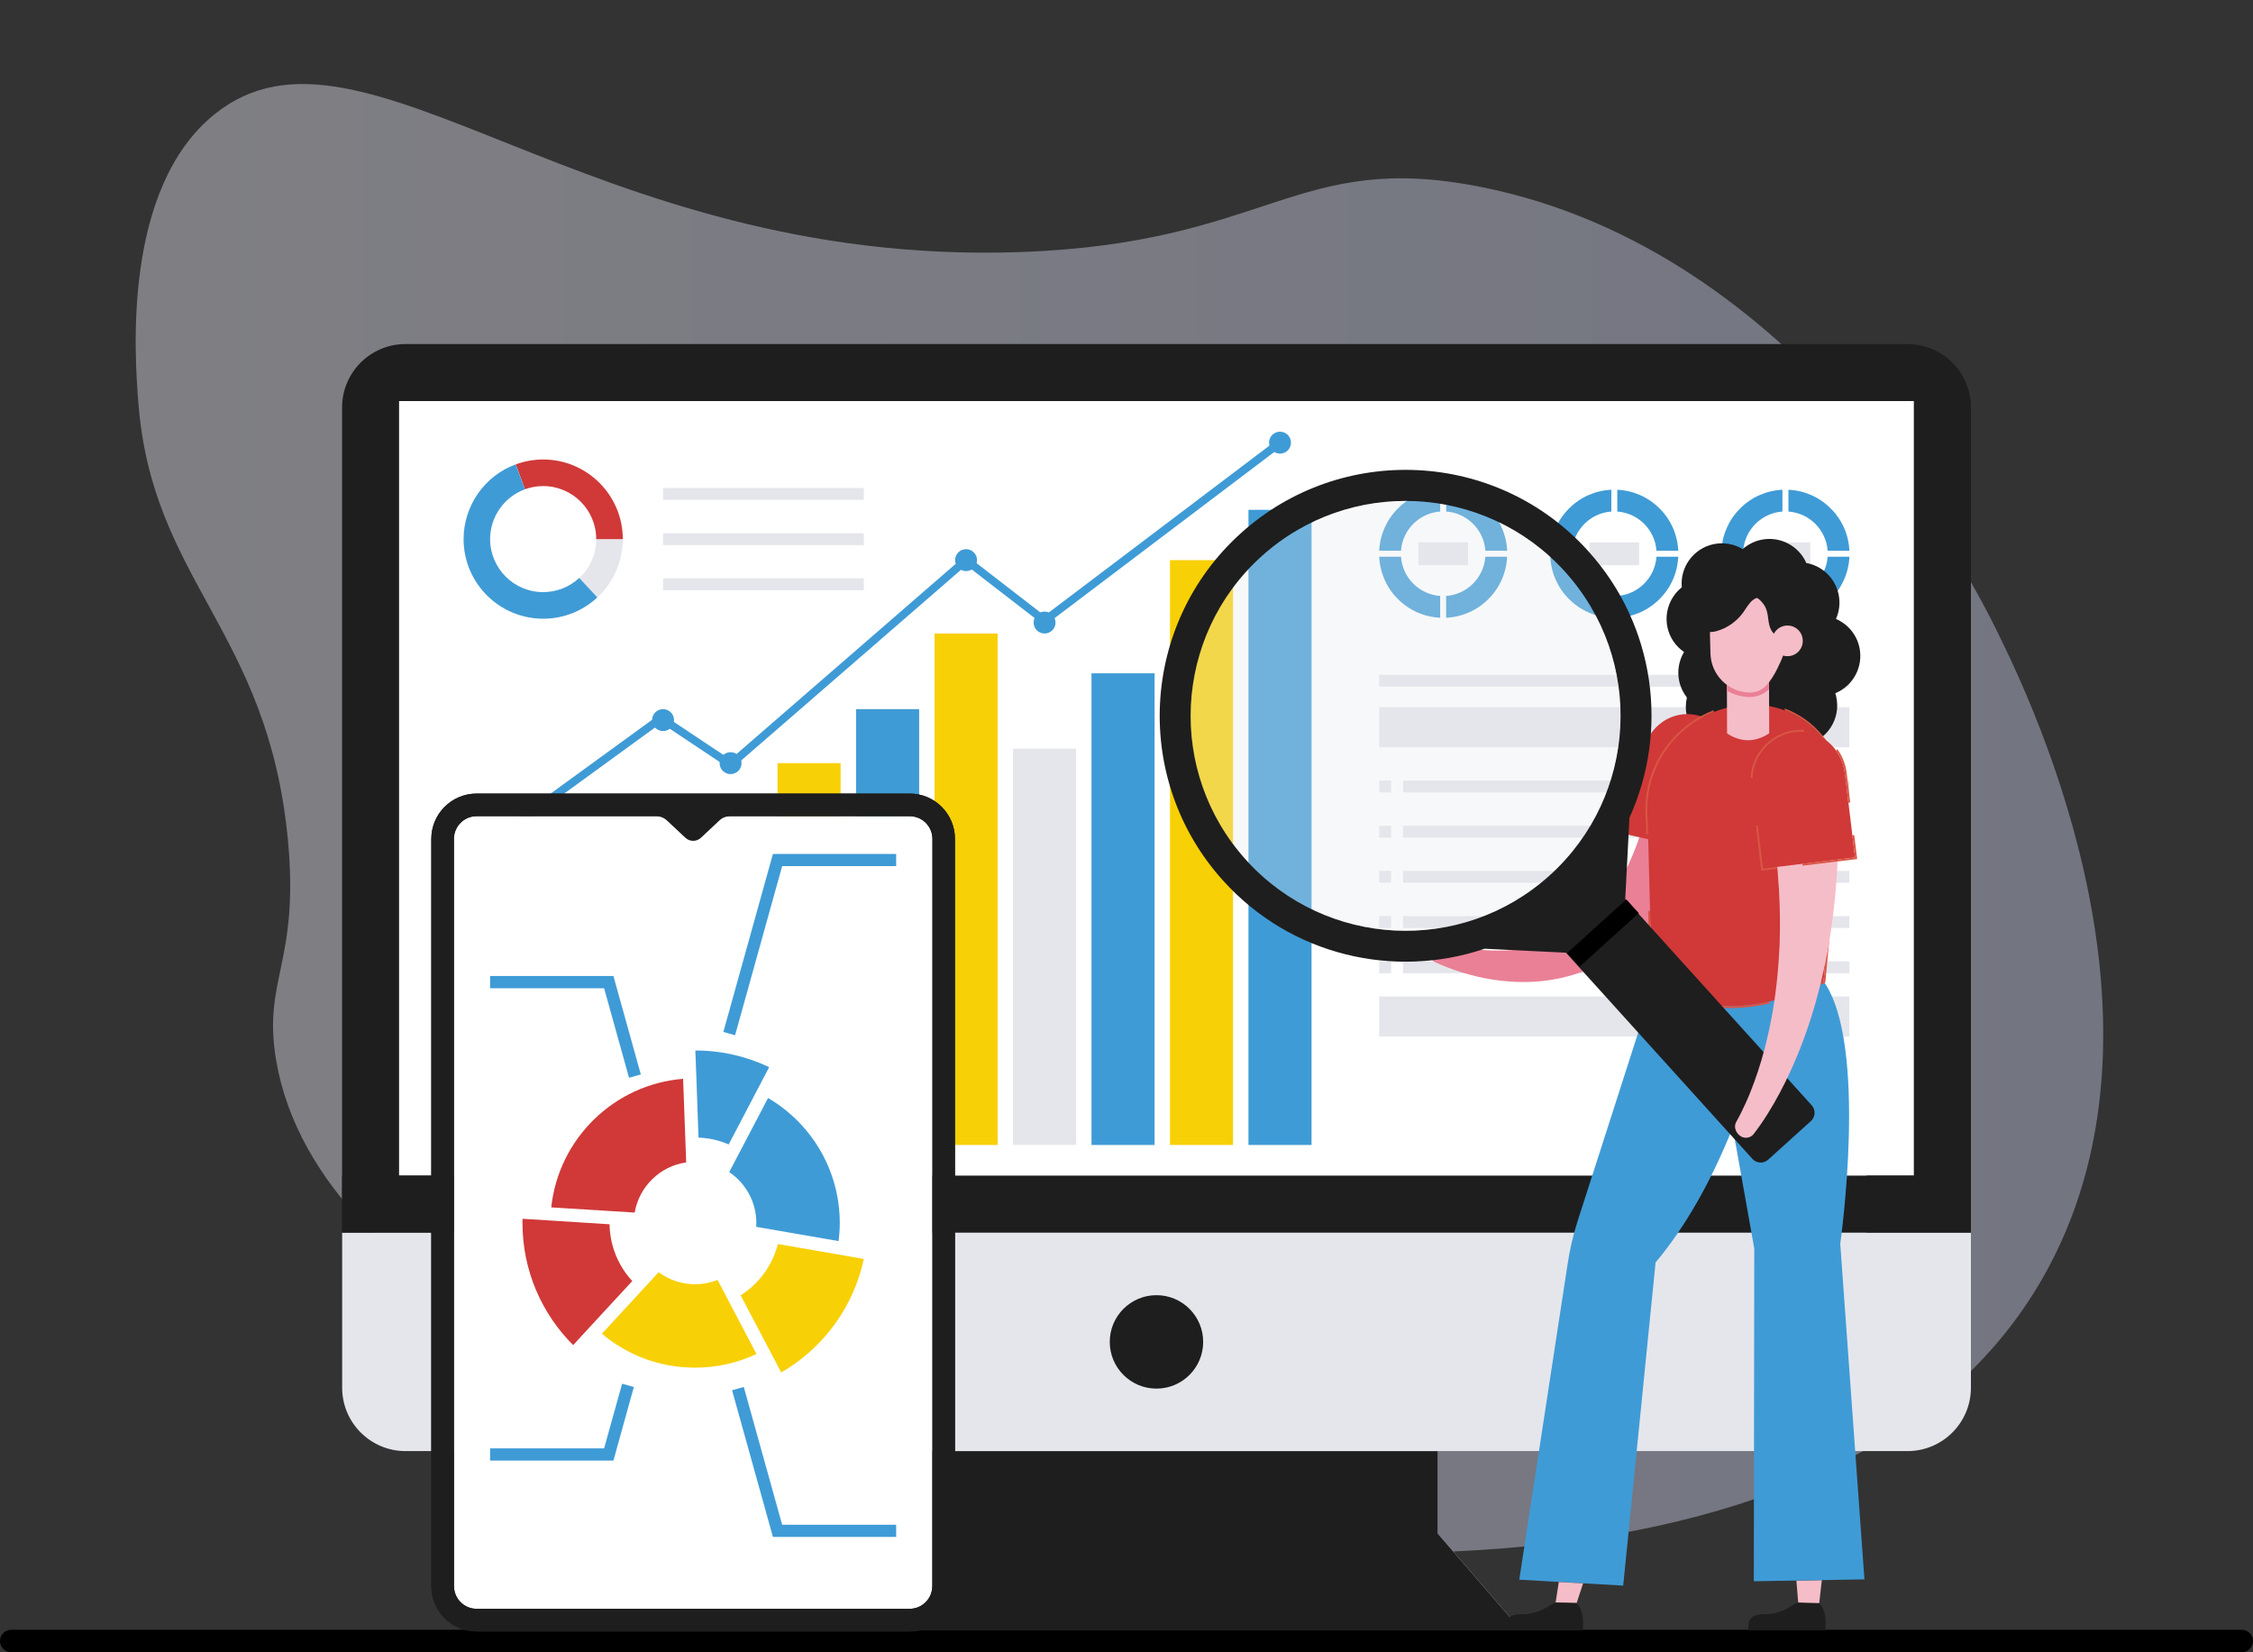<?xml version="1.0" encoding="utf-8"?>
<!-- Generator: Adobe Illustrator 25.2.1, SVG Export Plug-In . SVG Version: 6.00 Build 0)  -->
<svg version="1.1" id="Layer_1" xmlns="http://www.w3.org/2000/svg" xmlns:xlink="http://www.w3.org/1999/xlink" x="0px" y="0px"
	 viewBox="0 0 300 220" style="enable-background:new 0 0 300 220;" xml:space="preserve">
<rect x="0" y="0" width="300" height="220" fill="#333333" stroke="none"/>
<style type="text/css">
	.st0{opacity:0.4;}
	.st1{fill:url(#SVGID_1_);}
	.st2{fill:#1E1E1E;}
	.st3{fill:#FFFFFF;}
	.st4{fill:#E5E6EB;}
	.st5{fill:#3F9BD6;}
	.st6{fill:#F8D006;}
	.st7{fill:#D03938;}
	.st8{fill:#EA8096;}
	.st9{fill:#F5BDC8;}
	.st10{fill:#DA5544;}
	.st11{opacity:0.3;}
</style>
<g>
	<g class="st0">
		<linearGradient id="SVGID_1_" gradientUnits="userSpaceOnUse" x1="18.067" y1="108.984" x2="280.05" y2="108.984">
			<stop  offset="0" style="stop-color:#F0F0FB"/>
			<stop  offset="1" style="stop-color:#D2D7F6"/>
		</linearGradient>
		<path class="st1" d="M36.79,141.3c5.74,32.93,58.23,49.74,70.35,53.62c46.17,14.78,138.39,24.47,165.57-26.04
			c18.48-34.35-3.24-77.73-7.28-85.81c-3.2-6.4-25.69-49.76-68.29-58.19c-24.69-4.89-28.04,7.51-61.28,8.68
			C78.02,35.58,48.26-0.57,28.62,15.17c-12.36,9.9-10.67,32.28-10.21,38.3c1.8,23.89,17.21,30.33,19.91,58.21
			C39.93,128.29,34.89,130.42,36.79,141.3z"/>
	</g>
</g>
<path d="M298.5,220H1.5c-0.83,0-1.5-0.67-1.5-1.5l0,0c0-0.83,0.67-1.5,1.5-1.5h297c0.83,0,1.5,0.67,1.5,1.5l0,0
	C300,219.33,299.33,220,298.5,220z"/>
<g>
	<g>
		<g>
			<path class="st2" d="M262.44,54.25v109.87H45.55V54.25c0-4.66,3.78-8.44,8.44-8.44h200C258.66,45.81,262.44,49.59,262.44,54.25z"
				/>
		</g>
		<g>
			<rect x="59.47" y="59.72" class="st3" width="189.06" height="104.4"/>
		</g>
		<g>
			<path class="st3" d="M53.14,53.4v103.13h201.7V53.4H53.14z"/>
		</g>
		<g>
			<polygon class="st4" points="202.57,217.08 191.45,204.2 191.45,204.2 191.45,193.21 116.54,193.21 116.54,204.2 105.42,217.08 
							"/>
		</g>
		<g>
			<polygon class="st2" points="202.57,217.08 191.45,204.2 191.45,204.2 191.45,193.21 116.54,193.21 116.54,204.2 105.42,217.08 
							"/>
		</g>
	</g>
	<g>
		<path class="st4" d="M262.44,164.12v20.65c0,4.66-3.78,8.44-8.44,8.44H54c-4.66,0-8.44-3.78-8.44-8.44v-20.65H262.44z"/>
	</g>
	<g>
		
			<rect x="150.2" y="51.88" transform="matrix(-1.836970e-16 1 -1 -1.836970e-16 314.32 6.33)" class="st2" width="7.59" height="216.88"/>
	</g>
	<g>
		<circle class="st2" cx="153.99" cy="178.67" r="6.22"/>
	</g>
</g>
<g>
	<g>
		<g>
			<g>
				<g>
					<rect x="183.65" y="89.85" class="st4" width="62.61" height="1.58"/>
				</g>
			</g>
			<g>
				<g>
					<rect x="183.65" y="103.93" class="st4" width="1.58" height="1.58"/>
				</g>
			</g>
			<g>
				<g>
					<rect x="186.82" y="103.93" class="st4" width="59.44" height="1.58"/>
				</g>
			</g>
			<g>
				<g>
					<rect x="183.65" y="109.95" class="st4" width="1.58" height="1.58"/>
				</g>
			</g>
			<g>
				<g>
					<rect x="186.82" y="109.95" class="st4" width="59.44" height="1.58"/>
				</g>
			</g>
			<g>
				<g>
					<rect x="183.65" y="115.96" class="st4" width="1.58" height="1.58"/>
				</g>
			</g>
			<g>
				<g>
					<rect x="186.82" y="115.96" class="st4" width="59.44" height="1.58"/>
				</g>
			</g>
			<g>
				<g>
					<rect x="183.65" y="121.98" class="st4" width="1.58" height="1.58"/>
				</g>
			</g>
			<g>
				<g>
					<rect x="186.82" y="121.98" class="st4" width="59.44" height="1.58"/>
				</g>
			</g>
			<g>
				<g>
					<rect x="183.65" y="128" class="st4" width="1.58" height="1.58"/>
				</g>
			</g>
			<g>
				<g>
					<rect x="186.82" y="128" class="st4" width="59.44" height="1.58"/>
				</g>
			</g>
			<g>
				<g>
					<rect x="183.65" y="94.16" class="st4" width="62.61" height="5.34"/>
				</g>
			</g>
			<g>
				<g>
					<rect x="183.65" y="132.67" class="st4" width="62.61" height="5.34"/>
				</g>
			</g>
		</g>
		<g>
			<g>
				<g>
					<g>
						<g>
							<g>
								<path class="st5" d="M186.55,73.33c0.2-2.79,2.43-5.02,5.22-5.22v-2.9c-2.13,0.1-4.12,0.97-5.63,2.49
									c-1.52,1.52-2.39,3.5-2.49,5.63H186.55z"/>
							</g>
						</g>
						<g>
							<g>
								<path class="st5" d="M192.57,68.11c2.79,0.2,5.02,2.43,5.22,5.22h2.9c-0.1-2.13-0.97-4.12-2.49-5.63
									c-1.52-1.52-3.5-2.39-5.63-2.49V68.11z"/>
							</g>
						</g>
						<g>
							<g>
								<path class="st5" d="M191.77,79.35c-2.79-0.2-5.02-2.43-5.22-5.22h-2.9c0.1,2.13,0.97,4.12,2.49,5.63
									c1.52,1.52,3.5,2.39,5.63,2.49V79.35z"/>
							</g>
						</g>
						<g>
							<g>
								<path class="st5" d="M197.78,74.13c-0.2,2.79-2.43,5.02-5.22,5.22v2.9c2.13-0.1,4.12-0.97,5.63-2.49
									c1.52-1.52,2.39-3.5,2.49-5.63H197.78z"/>
							</g>
						</g>
					</g>
					<g>
						<g>
							<rect x="188.86" y="72.21" class="st4" width="6.62" height="3.04"/>
						</g>
					</g>
				</g>
				<g>
					<g>
						<g>
							<g>
								<path class="st5" d="M209.34,73.33c0.2-2.79,2.43-5.02,5.22-5.22v-2.9c-2.13,0.1-4.12,0.97-5.63,2.49
									c-1.52,1.52-2.39,3.5-2.49,5.63H209.34z"/>
							</g>
						</g>
						<g>
							<g>
								<path class="st5" d="M215.35,68.11c2.79,0.2,5.02,2.43,5.22,5.22h2.9c-0.1-2.13-0.97-4.12-2.49-5.63
									c-1.52-1.52-3.5-2.39-5.63-2.49V68.11z"/>
							</g>
						</g>
						<g>
							<g>
								<path class="st5" d="M214.55,79.35c-2.79-0.2-5.02-2.43-5.22-5.22h-2.9c0.1,2.13,0.97,4.12,2.49,5.63
									c1.52,1.52,3.5,2.39,5.63,2.49V79.35z"/>
							</g>
						</g>
						<g>
							<g>
								<path class="st5" d="M220.57,74.13c-0.2,2.79-2.43,5.02-5.22,5.22v2.9c2.13-0.1,4.12-0.97,5.63-2.49
									c1.52-1.52,2.39-3.5,2.49-5.63H220.57z"/>
							</g>
						</g>
					</g>
					<g>
						<g>
							<rect x="211.64" y="72.21" class="st4" width="6.62" height="3.04"/>
						</g>
					</g>
				</g>
				<g>
					<g>
						<g>
							<g>
								<path class="st5" d="M232.12,73.33c0.2-2.79,2.43-5.02,5.22-5.22v-2.9c-2.13,0.1-4.12,0.97-5.63,2.49
									c-1.52,1.52-2.39,3.5-2.49,5.63H232.12z"/>
							</g>
						</g>
						<g>
							<g>
								<path class="st5" d="M238.14,68.11c2.79,0.2,5.02,2.43,5.22,5.22h2.9c-0.1-2.13-0.97-4.12-2.49-5.63
									c-1.52-1.52-3.5-2.39-5.63-2.49V68.11z"/>
							</g>
						</g>
						<g>
							<g>
								<path class="st5" d="M237.34,79.35c-2.79-0.2-5.02-2.43-5.22-5.22h-2.9c0.1,2.13,0.97,4.12,2.49,5.63
									c1.52,1.52,3.5,2.39,5.63,2.49V79.35z"/>
							</g>
						</g>
						<g>
							<g>
								<path class="st5" d="M243.36,74.13c-0.2,2.79-2.43,5.02-5.22,5.22v2.9c2.13-0.1,4.12-0.97,5.63-2.49
									c1.52-1.52,2.39-3.5,2.49-5.63H243.36z"/>
							</g>
						</g>
					</g>
					<g>
						<g>
							<rect x="234.43" y="72.21" class="st4" width="6.62" height="3.04"/>
						</g>
					</g>
				</g>
			</g>
		</g>
	</g>
	<g>
		<g>
			<g>
				<g>
					<rect x="72.18" y="117.85" class="st5" width="8.4" height="34.6"/>
				</g>
			</g>
			<g>
				<g>
					<rect x="82.63" y="111.69" class="st6" width="8.4" height="40.76"/>
				</g>
			</g>
			<g>
				<g>
					<g>
						<rect x="61.73" y="132.16" class="st4" width="8.4" height="20.29"/>
					</g>
				</g>
			</g>
			<g>
				<g>
					<rect x="93.08" y="115.24" class="st5" width="8.4" height="37.21"/>
				</g>
			</g>
			<g>
				<g>
					<rect x="103.53" y="115.24" class="st5" width="8.4" height="37.21"/>
				</g>
			</g>
			<g>
				<g>
					<rect x="113.99" y="94.42" class="st5" width="8.4" height="58.03"/>
				</g>
			</g>
			<g>
				<g>
					<rect x="124.44" y="84.35" class="st6" width="8.4" height="68.1"/>
				</g>
			</g>
			<g>
				<g>
					<rect x="134.89" y="99.68" class="st4" width="8.4" height="52.77"/>
				</g>
			</g>
			<g>
				<g>
					<rect x="145.34" y="89.65" class="st5" width="8.4" height="62.8"/>
				</g>
			</g>
			<g>
				<g>
					<rect x="155.79" y="74.58" class="st6" width="8.4" height="77.87"/>
				</g>
			</g>
			<g>
				<g>
					<rect x="166.24" y="67.88" class="st5" width="8.4" height="84.57"/>
				</g>
			</g>
			<g>
				<g>
					<rect x="103.53" y="101.61" class="st6" width="8.4" height="50.84"/>
				</g>
			</g>
		</g>
		<g>
			<g>
				<g>
					<g>
						<polygon class="st5" points="66.24,112.12 65.62,111.26 88.01,94.98 97.24,101.12 128.62,73.89 139.09,81.98 170.12,58.51 
							170.76,59.36 139.09,83.31 128.66,75.26 97.32,102.45 88.04,96.27 						"/>
					</g>
				</g>
				<g>
					<g>
						
							<ellipse transform="matrix(0.16 -0.987 0.987 0.16 -54.88 158.875)" class="st5" cx="65.93" cy="111.69" rx="1.46" ry="1.46"/>
					</g>
				</g>
				<g>
					<g>
						<circle class="st5" cx="88.29" cy="95.88" r="1.46"/>
					</g>
				</g>
				<g>
					<g>
						<circle class="st5" cx="97.28" cy="101.61" r="1.46"/>
					</g>
				</g>
				<g>
					<g>
						<circle class="st5" cx="128.64" cy="74.58" r="1.46"/>
					</g>
				</g>
				<g>
					<g>
						<circle class="st5" cx="139.09" cy="82.89" r="1.46"/>
					</g>
				</g>
				<g>
					<g>
						<circle class="st5" cx="170.44" cy="58.94" r="1.46"/>
					</g>
				</g>
			</g>
		</g>
	</g>
	<g>
		<g>
			<g>
				<g>
					<g>
						<path class="st4" d="M79.55,79.54l-2.41-2.59c1.45-1.35,2.25-3.19,2.25-5.17h3.54C82.93,74.71,81.7,77.54,79.55,79.54z"/>
					</g>
				</g>
			</g>
			<g>
				<g>
					<g>
						<path class="st7" d="M82.93,71.78h-3.54c0-3.89-3.17-7.06-7.06-7.06c-0.84,0-1.66,0.14-2.43,0.43l-1.22-3.32
							c1.17-0.43,2.4-0.65,3.65-0.65C78.17,61.18,82.93,65.94,82.93,71.78z"/>
					</g>
				</g>
			</g>
			<g>
				<g>
					<g>
						<g>
							<path class="st5" d="M72.33,82.38c-5.84,0-10.6-4.75-10.6-10.6c0-4.43,2.79-8.43,6.94-9.95l1.22,3.32
								c-2.77,1.02-4.63,3.68-4.63,6.63c0,3.89,3.17,7.06,7.06,7.06c1.79,0,3.5-0.67,4.81-1.89l2.41,2.59
								C77.59,81.37,75.02,82.38,72.33,82.38z"/>
						</g>
					</g>
				</g>
			</g>
		</g>
		<g>
			<g>
				<g>
					<rect x="88.29" y="64.97" class="st4" width="26.73" height="1.58"/>
				</g>
			</g>
			<g>
				<g>
					<rect x="88.29" y="71" class="st4" width="26.73" height="1.58"/>
				</g>
			</g>
			<g>
				<g>
					<rect x="88.29" y="77.01" class="st4" width="26.73" height="1.58"/>
				</g>
			</g>
		</g>
	</g>
</g>
<g>
	<g>
		<path class="st2" d="M121.13,105.66H63.47c-3.33,0-6.04,2.7-6.04,6.04v99.49c0,3.33,2.7,6.04,6.04,6.04h57.65
			c3.33,0,6.04-2.7,6.04-6.04V111.7C127.16,108.37,124.46,105.66,121.13,105.66z M124.14,211.19c0,1.67-1.35,3.02-3.02,3.02H63.47
			c-1.66,0-3.02-1.35-3.02-3.02V111.7c0-1.67,1.35-3.02,3.02-3.02h57.65c1.66,0,3.02,1.35,3.02,3.02V211.19z"/>
	</g>
	<g>
		<path class="st3" d="M63.47,214.21c-1.66,0-3.02-1.35-3.02-3.02V111.7c0-1.66,1.35-3.02,3.02-3.02h57.65
			c1.66,0,3.02,1.35,3.02,3.02v99.49c0,1.66-1.35,3.02-3.02,3.02H63.47z"/>
	</g>
	<g>
		<path class="st2" d="M121.13,105.66H63.47c-3.33,0-6.04,2.7-6.04,6.04v99.49c0,3.33,2.7,6.04,6.04,6.04h57.65
			c3.33,0,6.04-2.7,6.04-6.04V111.7C127.16,108.37,124.46,105.66,121.13,105.66z M124.14,211.19c0,1.67-1.35,3.02-3.02,3.02H63.47
			c-1.67,0-3.02-1.35-3.02-3.02V111.7c0-1.67,1.35-3.02,3.02-3.02H87.4c0.51,0,1,0.19,1.38,0.54l2.49,2.33
			c0.58,0.54,1.48,0.54,2.06,0l2.49-2.33c0.37-0.35,0.86-0.54,1.38-0.54h23.93c1.67,0,3.02,1.35,3.02,3.02V211.19z"/>
	</g>
</g>
<g>
	<g>
		<path class="st7" d="M84.51,161.45c0.6-3.46,3.37-6.18,6.86-6.68l-0.12-3.23l-0.29-7.9c-9.21,0.75-16.58,7.98-17.56,17.12
			l7.89,0.49L84.51,161.45z"/>
	</g>
	<g>
		<path class="st6" d="M95.55,170.42c-0.93,0.37-1.94,0.57-3,0.57c-1.82,0-3.49-0.6-4.85-1.6l-2.19,2.38l-5.36,5.81
			c3.34,2.83,7.67,4.52,12.39,4.52c2.93,0,5.7-0.65,8.19-1.82l-3.68-7L95.55,170.42z"/>
	</g>
	<g>
		<path class="st6" d="M111.37,166.99l-7.79-1.35c-0.73,2.86-2.53,5.29-4.96,6.83l3.68,6.99l1.72,3.28c5.55-3.2,9.63-8.66,11-15.11
			L111.37,166.99z"/>
	</g>
	<g>
		<path class="st7" d="M81.17,163.01l-7.89-0.5l-3.7-0.23c-0.01,0.18-0.01,0.37-0.01,0.55c0,6.36,2.58,12.11,6.75,16.27l2.51-2.73
			l5.36-5.8C82.36,168.59,81.21,165.93,81.17,163.01z"/>
	</g>
	<g>
		<path class="st5" d="M98.6,153.2l-1.5,2.86c2.18,1.47,3.61,3.96,3.61,6.78c0,0.17-0.01,0.34-0.02,0.51l3.18,0.55l7.8,1.35
			c0.09-0.79,0.15-1.59,0.15-2.41c0-7.1-3.84-13.3-9.55-16.64L98.6,153.2z"/>
	</g>
	<g>
		<path class="st5" d="M93.01,151.47c1.42,0.05,2.78,0.37,4.02,0.91l3.67-7.01l1.72-3.28c-2.98-1.42-6.31-2.22-9.83-2.22l0.14,3.7
			L93.01,151.47z"/>
	</g>
</g>
<g>
	<g>
		<g>
			<polygon class="st5" points="119.33,204.64 102.92,204.64 97.48,185.11 99.04,184.67 104.15,203.02 119.33,203.02 			"/>
		</g>
		<g>
			<polygon class="st5" points="97.88,137.84 96.32,137.4 102.92,113.7 119.33,113.7 119.33,115.32 104.15,115.32 			"/>
		</g>
		<g>
			<polygon class="st5" points="83.76,143.5 80.44,131.58 65.26,131.58 65.26,129.95 81.68,129.95 85.33,143.06 			"/>
		</g>
		<g>
			<polygon class="st5" points="81.68,194.47 65.26,194.47 65.26,192.85 80.44,192.85 82.84,184.24 84.4,184.68 			"/>
		</g>
	</g>
</g>
<g>
	<g>
		<path class="st2" d="M223.94,78.2c-0.25-2.66,1.52-5.15,4.2-5.74c1.39-0.3,2.78-0.03,3.91,0.65c0.67-0.59,1.49-1.03,2.42-1.23
			c2.54-0.55,5.05,0.79,6.05,3.08c2.07,0.37,3.81,1.95,4.29,4.14c0.25,1.16,0.11,2.31-0.34,3.31c1.53,0.66,2.74,2.03,3.12,3.78
			c0.56,2.59-0.84,5.14-3.21,6.11c0.05,0.16,0.1,0.33,0.13,0.5c0.63,2.89-1.2,5.75-4.1,6.38c-1.57,0.34-3.12-0.04-4.32-0.92
			c-0.07,0.02-0.14,0.04-0.21,0.05c-0.89,0.19-1.77,0.15-2.58-0.07c-0.65,0.55-1.43,0.95-2.32,1.14c-2.89,0.63-5.75-1.2-6.38-4.1
			c-0.18-0.82-0.16-1.63,0.02-2.4c-0.48-0.62-0.84-1.35-1.02-2.17c-0.3-1.39-0.04-2.77,0.64-3.9c-1.09-0.75-1.91-1.89-2.21-3.28
			C221.6,81.47,222.4,79.43,223.94,78.2z"/>
	</g>
	<g>
		<g>
			<g>
				<path class="st8" d="M190.44,126.31c0.33-0.67,1.04-1.03,1.68-0.83c3.85,1.13,7.96,1.43,11.68,0.67
					c1.86-0.38,3.61-1.04,5.19-1.95c0.79-0.46,1.53-0.98,2.23-1.55c0.7-0.57,1.35-1.2,1.96-1.88c0.6-0.68,1.17-1.39,1.68-2.16
					l0.2-0.28l0.18-0.29c0.12-0.2,0.25-0.39,0.37-0.59c0.23-0.41,0.47-0.8,0.68-1.22c0.86-1.66,1.58-3.42,2.16-5.25
					c1.15-3.67,1.83-7.57,2.19-11.54c0.08-0.62,0.28-1.21,0.6-1.73c0.16-0.26,0.34-0.5,0.55-0.73c0.21-0.22,0.43-0.43,0.68-0.62
					c1-0.74,2.32-1.15,3.72-0.99c1.4,0.16,2.59,0.86,3.37,1.9c0.19,0.26,0.36,0.54,0.5,0.84c0.13,0.3,0.24,0.61,0.31,0.93
					c0.15,0.65,0.16,1.34,0.01,2.04c-0.52,2.19-1.12,4.37-1.84,6.53c-0.72,2.16-1.56,4.3-2.57,6.4c-1,2.09-2.17,4.14-3.56,6.07
					c-0.33,0.49-0.72,0.95-1.08,1.42c-0.19,0.23-0.38,0.46-0.58,0.69l-0.29,0.34l-0.3,0.33c-0.8,0.89-1.68,1.73-2.61,2.51
					c-1.85,1.57-3.97,2.85-6.21,3.77c-2.25,0.91-4.62,1.42-6.96,1.57c-2.34,0.15-4.65-0.06-6.87-0.5c-2.22-0.46-4.35-1.15-6.39-2.08
					C190.42,127.81,190.11,126.98,190.44,126.31z"/>
			</g>
		</g>
		<g>
			<path class="st7" d="M216.31,111.03l2.47-10.99c0.75-3.33,3.84-5.56,7.16-4.82l0,0c3.33,0.75,5.63,4.19,4.88,7.52l-2.47,10.99
				L216.31,111.03z"/>
		</g>
	</g>
	<g>
		<path class="st2" d="M233.09,215.53c0.24-0.32,0.64-0.48,1.03-0.55c0.39-0.07,0.8-0.05,1.19-0.07c0.98-0.05,1.94-0.33,2.79-0.81
			c0.44-0.25,0.86-0.56,1.34-0.73l2.8,0.07c0.38,0.41,0.63,0.95,0.75,1.51c0.11,0.5,0.12,1.02,0.09,1.54v0.58H232.8v-0.58h0
			C232.81,216.14,232.88,215.8,233.09,215.53z"/>
	</g>
	<g>
		<polygon class="st9" points="242.59,210.39 242.24,213.45 239.44,213.37 239.2,210.45 		"/>
	</g>
	<g>
		<g>
			<path class="st5" d="M230.72,150.13c-2.78,7.02-6.36,13.33-10.27,17.96l-4.31,43.03l-13.84-0.79l6.45-42.12
				c0.29-1.89,0.72-3.75,1.3-5.57c0,0,9.92-30.86,9.92-30.86c1.05-4.03,22.84-1.13,22.84-1.13c6.02,8.36,2.23,34.95,2.23,34.95
				l3.22,44.69l-14.73,0.25l0.06-44.32L230.72,150.13z"/>
		</g>
	</g>
	<g>
		<polygon class="st9" points="210.8,210.82 209.94,213.44 207.14,213.37 207.56,210.64 		"/>
	</g>
	<g>
		<path class="st2" d="M200.79,215.54c0.24-0.32,0.64-0.48,1.03-0.55c0.39-0.07,0.8-0.05,1.19-0.07c0.98-0.05,1.94-0.33,2.79-0.81
			c0.44-0.25,0.86-0.56,1.34-0.73l2.8,0.07c0.38,0.41,0.63,0.95,0.75,1.51c0.11,0.5,0.12,1.02,0.09,1.54l0,0.58l-10.28,0.01l0-0.58
			h0C200.51,216.15,200.58,215.81,200.79,215.54z"/>
	</g>
	<g>
		<path class="st7" d="M234.2,93.85L234.2,93.85c-8.56-0.51-15.57,6.71-14.8,15.25l0.58,22.68c9.33,3.91,16.56,2.02,22.84-1.13
			l2.18-23.63C245.93,100.33,240.95,94.25,234.2,93.85z"/>
	</g>
	<g>
		<path class="st10" d="M237.64,94.33l0.01,0.26c3.09,1.18,5.51,3.63,6.68,6.66c0.08-0.01,0.17-0.01,0.25-0.02
			c-0.45-1.19-1.09-2.31-1.91-3.31C241.33,96.29,239.59,95.05,237.64,94.33z M221.68,132.71c2.91,1.02,5.72,1.52,8.55,1.52
			c1.8,0,3.59-0.21,5.42-0.63l-0.03-0.25c-4.11,0.96-8.67,0.95-13.91-0.9L221.68,132.71z M219.15,109.12l0.05,1.96l0.25-0.02
			l-0.05-1.95c-0.58-6.42,3.24-12.1,8.81-14.3l-0.04-0.24c-2.02,0.79-3.85,2.03-5.34,3.66
			C220.09,101.21,218.79,105.08,219.15,109.12z M219.71,121.29h-0.25l0.19,7.36h0.25L219.71,121.29z M240.49,131.74V132
			c0.8-0.33,1.61-0.71,2.44-1.12l0.12-0.06l0.51-5.47l-0.24-0.13l-0.5,5.44C242.06,131.04,241.28,131.4,240.49,131.74z"/>
	</g>
	<g>
		<g>
			<path class="st9" d="M229.94,89.06l0.03,8.6c1.87,1.21,3.74,1.2,5.61-0.02l-0.03-8.6L229.94,89.06z"/>
		</g>
		<g>
			<path class="st8" d="M229.94,89.83l0.01,2.13c0.84,0.5,1.82,0.8,2.85,0.85c0.06,0,0.12,0,0.17,0c0.97,0,1.9-0.38,2.58-1.04
				l-0.01-1.97L229.94,89.83z"/>
		</g>
		<g>
			<path class="st9" d="M227.59,80.96l0.14,5.01l0.03,1.11c0.1,2.77,2.32,5.01,5.09,5.13c0.28,0.01,0.56-0.01,0.84-0.08
				c0.11-0.03,0.21-0.06,0.32-0.09c0.02-0.01,0.04-0.02,0.07-0.02c0.4-0.15,0.77-0.39,1.07-0.71c0.66-0.7,1.1-1.47,1.5-2.26
				c0.35-0.7,0.66-1.38,0.89-2.09c0.27-0.84,0.42-1.69,0.37-2.62l-0.16-4.4l-8.5-1.06L227.59,80.96z"/>
		</g>
		<g>
			<path class="st2" d="M225.85,82.32c0.03-0.54,0.53-1.83,0.53-1.83s0.38-0.56,1.04-0.91c0.18-0.09,0.43-0.13,0.7-0.13
				c0.28-0.32,0.61-0.6,1.01-0.81c2-1.04,4.71-1.17,6.14-0.56c1.02,0.44,2.97,0.64,2.59,1.05c0.68-0.02,0.24,0.86,0.71,2.65
				c0.42,1.59,0.33,4.27-0.48,4.78c-0.82,0.51-1.99,0.32-1.25-1.63c0,0,0.01-0.08,0.02-0.22c-0.33-0.07-0.63-0.28-0.84-0.55
				c-0.31-0.4-0.44-0.9-0.52-1.4c-0.08-0.5-0.11-1-0.26-1.48c-0.2-0.65-0.61-1.17-1.12-1.58c-0.07-0.03-0.15-0.06-0.22-0.09
				c-0.19,0.1-0.38,0.19-0.48,0.27c-0.58,0.46-0.92,1.14-1.35,1.73c-0.85,1.15-2.08,2.01-3.46,2.41c-0.3,0.09-0.63,0.14-0.95,0.12
				c0,0.08,0.01,0.17,0.02,0.25c0,0-1.12-0.07-1.46-0.6C225.88,83.23,225.83,82.86,225.85,82.32z"/>
		</g>
		<g>
			<path class="st9" d="M235.97,85.34c0,1.13,0.92,2.04,2.05,2.03c1.13,0,2.04-0.92,2.03-2.05c0-1.13-0.92-2.04-2.05-2.03
				C236.88,83.29,235.97,84.21,235.97,85.34z"/>
		</g>
	</g>
	<g>
		<g>
			<path class="st2" d="M165.2,71.02c-13.41,12.13-14.45,32.84-2.32,46.25c9.03,9.99,22.82,13.11,34.81,9.05l10.83,0.53l24.83,27.46
				c0.55,0.6,1.48,0.65,2.09,0.1l5.7-5.15c0.6-0.55,0.65-1.48,0.1-2.09l-24.83-27.46l0.56-10.83c5.24-11.52,3.52-25.56-5.52-35.54
				C199.33,59.93,178.62,58.89,165.2,71.02z M206.36,116.54c-11.72,10.6-29.82,9.69-40.42-2.03c-10.6-11.72-9.69-29.82,2.03-40.42
				c11.72-10.6,29.82-9.69,40.42,2.03C219,87.84,218.09,105.93,206.36,116.54z"/>
		</g>
		<g class="st11">
			
				<ellipse transform="matrix(0.876 -0.482 0.482 0.876 -22.761 102.046)" class="st4" cx="187.17" cy="95.31" rx="28.62" ry="28.62"/>
		</g>
		<g>
			<rect x="208.03" y="123.03" transform="matrix(0.742 -0.671 0.671 0.742 -28.238 175.191)" width="10.63" height="2.46"/>
		</g>
	</g>
	<g>
		<g>
			<g>
				<path class="st9" d="M231.64,151.19c-0.58-0.48-0.78-1.23-0.46-1.79c0.48-0.85,0.91-1.74,1.32-2.64
					c0.21-0.45,0.39-0.91,0.58-1.37c0.18-0.46,0.36-0.92,0.53-1.39c0.68-1.87,1.24-3.77,1.69-5.7c0.92-3.86,1.43-7.8,1.62-11.75
					l0.04-0.74l0.02-0.74l0.03-1.48l-0.01-1.48c-0.01-0.49,0-0.99-0.03-1.48c-0.04-0.99-0.06-1.97-0.15-2.96l-0.1-1.48
					c-0.04-0.49-0.1-0.98-0.14-1.47c-0.39-3.93-1.05-7.82-1.92-11.67c-0.23-1.23,0.08-2.44,0.82-3.43c0.74-0.99,1.89-1.76,3.27-2.02
					l0,0c1.38-0.26,2.72,0.04,3.76,0.77c1.04,0.73,1.79,1.87,1.91,3.24c0.34,4.29,0.44,8.61,0.26,12.91
					c-0.02,0.54-0.04,1.07-0.07,1.61l-0.12,1.61c-0.07,1.07-0.19,2.15-0.3,3.21c-0.05,0.53-0.13,1.07-0.2,1.6l-0.22,1.6l-0.26,1.59
					l-0.13,0.79l-0.16,0.79c-0.82,4.22-1.97,8.38-3.55,12.36c-0.79,1.99-1.68,3.95-2.69,5.84c-0.25,0.47-0.52,0.94-0.78,1.41
					c-0.28,0.46-0.54,0.92-0.83,1.38c-0.57,0.91-1.18,1.8-1.84,2.66C233.09,151.56,232.22,151.67,231.64,151.19z"/>
			</g>
		</g>
		<g>
			<path class="st7" d="M247.01,114.17l-1.35-11.19c-0.41-3.38-3.26-5.92-6.64-5.51l0,0c-3.38,0.41-6.02,3.61-5.61,6.99l1.35,11.19
				L247.01,114.17z"/>
		</g>
		<g>
			<path class="st10" d="M233.81,109.94l0.72,5.99l2.11-0.26l0.01-0.25l-1.9,0.23l-0.69-5.73L233.81,109.94z M233.11,103.54
				l0.25,0.05c0.09-3.05,2.55-5.75,5.65-6.12c0.41-0.05,0.81-0.06,1.2-0.02l0.07-0.25c-0.43-0.04-0.86-0.03-1.3,0.02
				c-1.68,0.2-3.29,1.1-4.39,2.47C233.67,100.83,233.16,102.17,233.11,103.54z M244.65,99.74l-0.17,0.2
				c0.62,0.87,1.03,1.91,1.17,3.05l0.47,3.87l0.25,0.01l-0.47-3.9C245.76,101.76,245.32,100.66,244.65,99.74z M247.01,114.17
				l-7.03,0.85l0.06,0.24l7.25-0.88l-0.39-3.19l-0.25,0.03L247.01,114.17z"/>
		</g>
	</g>
</g>
</svg>
